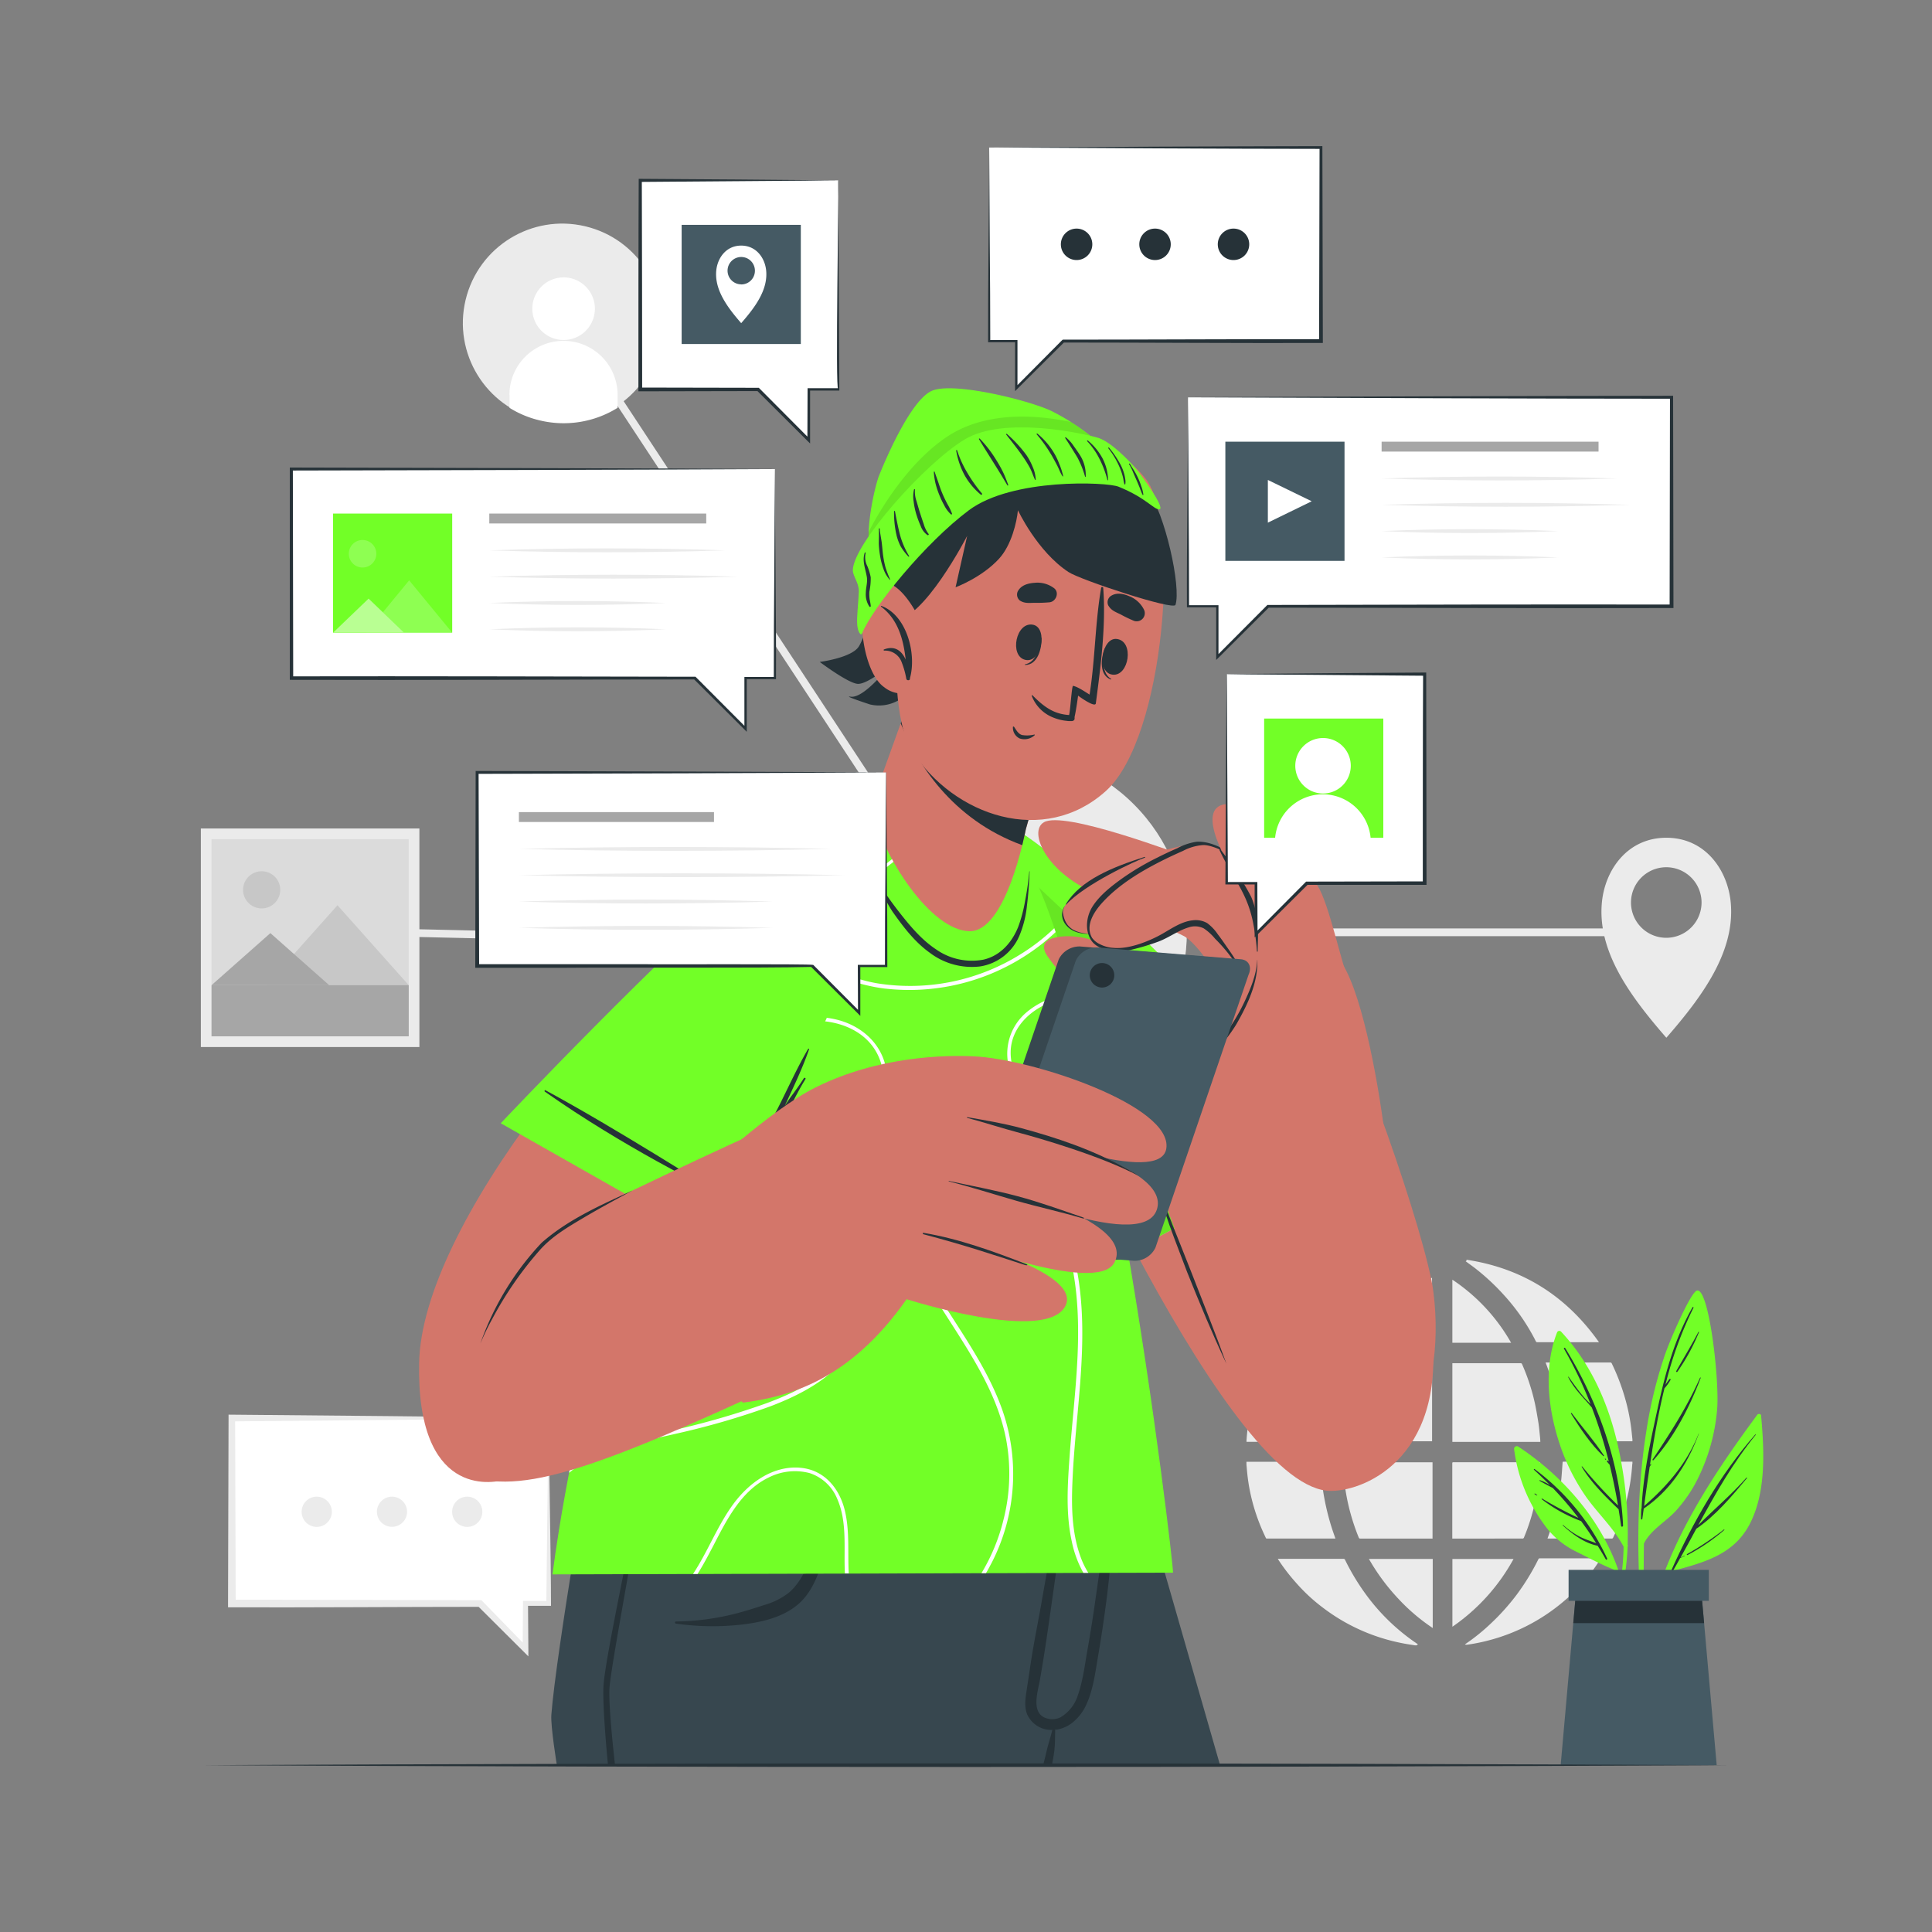 <svg xmlns="http://www.w3.org/2000/svg" viewBox="0 0 500 500"><rect x="0" y="0" width="500" height="500" fill="#808080" stroke="none"/><g id="freepik--background-complete--inject-74"><rect x="159.05" y="181.31" width="2" height="122.76" transform="translate(-86.24 397.14) rotate(-88.69)" style="fill:#ebebeb"></rect><rect x="309.4" y="231.35" width="2" height="119.63" transform="translate(-113.53 253.62) rotate(-38.11)" style="fill:#ebebeb"></rect><rect x="190.32" y="78.61" width="2" height="145.04" transform="translate(-51.58 130.04) rotate(-33.35)" style="fill:#ebebeb"></rect><rect x="77.6" y="323.16" width="168.1" height="2" transform="translate(-174.21 188.47) rotate(-41.5)" style="fill:#ebebeb"></rect><rect x="307.17" y="240.28" width="117" height="2" style="fill:#ebebeb"></rect><circle cx="145.52" cy="83.61" r="25.73" transform="translate(30.4 205.72) rotate(-76.57)" style="fill:#ebebeb"></circle><path d="M137.76,79.88a8.1,8.1,0,1,0,8.1-8.09A8.1,8.1,0,0,0,137.76,79.88Z" style="fill:#fff"></path><path d="M131.87,102.21v3.34a25.89,25.89,0,0,0,7.67,3.21,26.41,26.41,0,0,0,20.3-3.22v-3.33a14,14,0,0,0-28,0Z" style="fill:#fff"></path><path d="M431.25,268.57c9.25-10.63,17.91-22.29,16.65-35.14-.84-8.34-6.59-16.62-16.65-16.62s-15.83,8.28-16.67,16.62C413.3,246.28,422,257.94,431.25,268.57Zm-9.15-35a9.13,9.13,0,1,1,9.15,9.13A9.12,9.12,0,0,1,422.1,233.55Z" style="fill:#ebebeb"></path><g id="freepik--aiZGp2--inject-74"><path d="M400,352.63A66.17,66.17,0,0,1,404.41,373h18.06v-.5l-.15-1.39a50.24,50.24,0,0,0-1.19-7.11,55.6,55.6,0,0,0-4-11.13.41.41,0,0,0-.44-.26H400Z" style="fill:#ebebeb"></path><path d="M400.49,398.18h16.59a.38.38,0,0,0,.41-.27A51.53,51.53,0,0,0,422.42,379a1.74,1.74,0,0,1,.05-.22v-.5l-.27,0H404.72c-.32,0-.3,0-.33.33-.11,1.45-.2,2.9-.34,4.35a60.72,60.72,0,0,1-1.11,6.83,63.39,63.39,0,0,1-2.36,8.12Z" style="fill:#ebebeb"></path><path d="M330.71,403.44l.14.24a49.8,49.8,0,0,0,4.71,6.1,45.58,45.58,0,0,0,6.89,6.35,49.13,49.13,0,0,0,16.14,8.09,51.21,51.21,0,0,0,6.91,1.48l.68.11h.4l.39-.25-.44-.31a53.14,53.14,0,0,1-13.09-12.69,59.14,59.14,0,0,1-5.34-8.87.4.4,0,0,0-.42-.26h-17Z" style="fill:#ebebeb"></path><path d="M347.31,373h23.31V352.64h-18.2a.32.32,0,0,0-.36.24,56.7,56.7,0,0,0-3.71,11.93,61,61,0,0,0-.9,6.47C347.41,371.84,347.36,372.41,347.31,373Z" style="fill:#ebebeb"></path><path d="M347.45,378.44c0,.48,0,1,.07,1.44.1,1.14.18,2.27.34,3.4.22,1.56.46,3.12.77,4.67a55.6,55.6,0,0,0,3,9.94.4.4,0,0,0,.43.3h18.68V378.44Z" style="fill:#ebebeb"></path><path d="M375.87,352.76v20.4h22.76c0-.52-.05-1-.1-1.53-.12-1.14-.21-2.28-.39-3.41-.28-1.73-.57-3.46-.94-5.17a53.61,53.61,0,0,0-3.29-10,.37.37,0,0,0-.39-.25H375.87Z" style="fill:#ebebeb"></path><path d="M375.85,378.71v19.47H394a.38.38,0,0,0,.4-.27,52.72,52.72,0,0,0,3.1-10.28c.34-1.81.6-3.64.83-5.47.15-1.19.18-2.4.26-3.61a.47.47,0,0,0,0-.12H376.14C375.9,378.42,375.85,378.49,375.85,378.71Z" style="fill:#ebebeb"></path><path d="M322.6,373.15h19.09a66.58,66.58,0,0,1,4.46-20.52H328.34a.38.38,0,0,0-.41.25,49.66,49.66,0,0,0-4.4,12.77,53.73,53.73,0,0,0-.93,7.16C322.59,372.92,322.6,373,322.6,373.15Z" style="fill:#ebebeb"></path><path d="M322.58,378.29c0,.46,0,.9.06,1.34.13,1.72.33,3.44.63,5.14a50.05,50.05,0,0,0,3.51,11.47c.26.59.54,1.17.81,1.76a.26.26,0,0,0,.28.18h17.74l-.63-1.8a63.43,63.43,0,0,1-3.18-16.23c0-.55-.07-1.1-.09-1.65,0-.14,0-.21-.2-.2H322.58Z" style="fill:#ebebeb"></path><path d="M331.23,347.43a.59.59,0,0,1,0,.08h17a.38.38,0,0,0,.4-.24A57.66,57.66,0,0,1,356.91,335a47.07,47.07,0,0,1,6.36-5.86c1.14-.88,2.33-1.7,3.49-2.54l.19-.15-.23-.16c0-.1.07-.21.11-.36a50,50,0,0,0-35.6,21.51Z" style="fill:#ebebeb"></path><path d="M379.11,425.58a2.15,2.15,0,0,0,.48.08A46,46,0,0,0,385,424.6a49,49,0,0,0,19.57-10.08,46.3,46.3,0,0,0,5.94-5.94,49.16,49.16,0,0,0,3.71-5.13l.08-.16H398.51a.38.38,0,0,0-.39.26,59.63,59.63,0,0,1-5.72,9.31,58.24,58.24,0,0,1-6.7,7.42,51.06,51.06,0,0,1-6.45,5.19Z" style="fill:#ebebeb"></path><path d="M379.32,326.42c.7.52,1.54,1.11,2.35,1.73a58.15,58.15,0,0,1,7.54,7,53.63,53.63,0,0,1,7.91,11.28c.13.26.25.53.4.78a.36.36,0,0,0,.24.15c.28,0,.56,0,.85,0h15.2c-8.47-12-19.84-19.16-34.32-21.35l.1.19Z" style="fill:#ebebeb"></path><path d="M354.27,403.45A54.38,54.38,0,0,0,362,413.87a49.51,49.51,0,0,0,8.79,7.46V403.45Z" style="fill:#ebebeb"></path><path d="M375.88,403.46V421a50.94,50.94,0,0,0,15.82-17.53Z" style="fill:#ebebeb"></path><path d="M354.78,347.36h15.83v-16.7a48.36,48.36,0,0,0-8.88,7.44A56,56,0,0,0,354.78,347.36Z" style="fill:#ebebeb"></path><path d="M375.87,331.18V347.5h15.2A48,48,0,0,0,375.87,331.18Z" style="fill:#ebebeb"></path></g><rect x="51.98" y="214.41" width="56.56" height="56.56" transform="translate(160.52 485.38) rotate(180)" style="fill:#ebebeb"></rect><rect x="54.75" y="217.18" width="51.03" height="51.03" transform="translate(160.52 485.38) rotate(180)" style="fill:#dbdbdb"></rect><path d="M63,229.35a4.81,4.81,0,1,0,3.78-3.78A4.82,4.82,0,0,0,63,229.35Z" style="fill:#c7c7c7"></path><polygon points="68.9 254.96 105.78 254.96 87.34 234.28 68.9 254.96" style="fill:#c7c7c7"></polygon><polygon points="54.75 254.96 85.19 254.96 69.97 241.49 54.75 254.96" style="fill:#a6a6a6"></polygon><rect x="54.75" y="254.96" width="51.03" height="13.24" style="fill:#a6a6a6"></rect><polygon points="142 367 142 415 136 415 136 426.93 124.23 415 60 415 60 367 142 367" style="fill:#fff"></polygon><path d="M142,367c.11,14.49.57,34.27.6,48.59H142l-6,0,.65-.65.09,11.93v1.8l-1.28-1.28L123.62,415.6l.61.25c-19.33,0-46.15.2-65.21.12v-1l.13-48v-.86c20.88.16,62,.56,82.85.86Zm0,0c-20.44.3-61.57.7-82,.85l.85-.85L61,415l-1-1c18.69,0,45.63.09,64.59.13l.25.25,11.69,12-1.27.52.09-11.93v-.65c.39,0,6.12,0,6.64,0l-.6.6c.13-13.81.4-34,.6-48Z" style="fill:#ebebeb"></path><path d="M85.88,391.24a3.91,3.91,0,1,1-3.91-3.9A3.91,3.91,0,0,1,85.88,391.24Z" style="fill:#ebebeb"></path><path d="M105.35,391.24a3.9,3.9,0,1,1-3.9-3.9A3.91,3.91,0,0,1,105.35,391.24Z" style="fill:#ebebeb"></path><path d="M124.83,391.24a3.91,3.91,0,1,1-3.9-3.9A3.91,3.91,0,0,1,124.83,391.24Z" style="fill:#ebebeb"></path><circle cx="260.3" cy="241.29" r="46.86" transform="translate(-94.38 254.73) rotate(-45)" style="fill:#ebebeb"></circle></g><g id="freepik--Plant--inject-74"><path d="M454.78,366.15c-12.39,16.78-25.31,36.26-28.46,57.31a.28.28,0,0,0,.55.11,126.16,126.16,0,0,1,5.48-16.86c8.15-2.24,16.14-4.08,20.42-12.17,4.37-8.31,3.81-19.15,3-28.21C455.7,365.85,455,365.82,454.78,366.15Z" style="fill:#72FF27"></path><path d="M432.47,406.56c5.57-12.5,12.72-25,21.8-35.32.06-.07.16,0,.1.1-5.95,7.32-10.47,15.29-14.88,23.4,4.1-4.17,8.6-7.9,12.49-12.32.07-.09.19,0,.12.13-3.86,4.63-8.07,9.66-13.1,13.09q-2,3.74-4.09,7.48c.34-.19.69-.36,1-.53.06,0,.12.06.06.09-.39.2-.77.4-1.16.57-.65,1.18-1.3,2.36-2,3.54C432.72,407.05,432.35,406.82,432.47,406.56Z" style="fill:#263238"></path><path d="M436.61,402.2a74,74,0,0,0,9.52-6.35c.08-.07.2,0,.11.11a49.86,49.86,0,0,1-9.49,6.47C436.59,402.51,436.46,402.28,436.61,402.2Z" style="fill:#263238"></path><path d="M424.89,420.33a.23.23,0,0,0,.45,0c.06-6.93,0-13.89.11-20.86,1.78-3.58,5.59-5.56,8.24-8.44a37,37,0,0,0,4.94-6.88A49.57,49.57,0,0,0,444.37,365c.73-7.42-2.08-31.89-5.21-31-1.62.44-6.87,12.56-8.26,16.57A115.24,115.24,0,0,0,426,370.85C423.44,387.17,423.65,403.92,424.89,420.33Z" style="fill:#72FF27"></path><path d="M424.84,390.43l0,0c.38-8.77,2.35-17.63,4.2-26.13,2-9.17,4.33-17.8,9-26a.14.14,0,0,1,.24.13,96.09,96.09,0,0,0-7.26,19.94c.31-.5.69-1,1-1.43.13-.19.44,0,.31.18a12.66,12.66,0,0,1-1.48,2.08s0,0-.06,0c-1.62,6.55-2.79,13.26-3.78,19.94a2.75,2.75,0,0,1,.22-.26c.05,0,.14,0,.1.08-.12.22-.26.44-.4.66-.5,3.4-1,6.78-1.43,10.14,6-5.17,11.2-11.25,14.11-18.75,0,0,.07,0,.05,0-2.85,7.77-7.34,14.69-14.26,19.41-.13.9-.25,1.81-.38,2.71,0,.18-.32.13-.32-.05,0-.8,0-1.6.07-2.4A.18.18,0,0,1,424.84,390.43Z" style="fill:#263238"></path><path d="M427.68,377.72c4.62-6.89,8.93-13.58,12.31-21.2,0-.08.18,0,.15.07-2.85,7.56-6.83,15.23-12.23,21.31A.15.15,0,0,1,427.68,377.72Z" style="fill:#263238"></path><path d="M433.82,354.82c1.91-3.38,3.93-6.67,5.73-10.12.05-.1.18,0,.14.08A52.74,52.74,0,0,1,434.11,355,.17.17,0,0,1,433.82,354.82Z" style="fill:#263238"></path><path d="M433.07,356.29a0,0,0,0,1,0,.06A0,0,0,1,1,433.07,356.29Z" style="fill:#263238"></path><path d="M420.19,400.29a70.3,70.3,0,0,1-1.61,13.65c.07.5.14,1,.21,1.5a65.14,65.14,0,0,0,2.44-15.22.48.48,0,0,0,0-.48h0a100.58,100.58,0,0,0-1.53-20.63c-2.14-12.74-6.83-25-15.72-34.51a.63.63,0,0,0-1,.2c-3.59,9.12-2.34,20,.72,29.09a53.11,53.11,0,0,0,7,13.81C413.83,392,417.72,395.61,420.19,400.29Z" style="fill:#72FF27"></path><path d="M405.05,348.85c8.42,13.67,14.28,29.87,15,46,0,.28-.47.36-.51.07-.2-1.46-.42-2.89-.65-4.32h0c-3.48-3.34-7.06-6.86-9.55-11a.08.08,0,0,1,.12-.09,115.19,115.19,0,0,0,9.28,10.1c-.61-3.57-1.32-7.08-2.17-10.54l-.66-.78c-.15-.17.09-.42.25-.25l.2.22a121.84,121.84,0,0,0-4.4-14c-2.15-2.55-4.54-4.76-6.1-7.84a.07.07,0,1,1,.11-.07c1.25,1.76,2.47,3.53,3.89,5.17.57.65,1.19,1.26,1.78,1.89A109.11,109.11,0,0,0,404.73,349,.19.19,0,0,1,405.05,348.85Z" style="fill:#263238"></path><path d="M406.75,365.71c2.73,3.66,5.83,7.16,8.36,11,.07.1-.09.22-.18.13-3.25-3.05-6-7.21-8.36-11C406.5,365.7,406.67,365.61,406.75,365.71Z" style="fill:#263238"></path><path d="M415.49,377.5l.11.12a.09.09,0,1,1-.12.12l-.12-.11C415.28,377.55,415.41,377.42,415.49,377.5Z" style="fill:#263238"></path><path d="M391.86,375.13A42,42,0,0,0,400.74,396,22.23,22.23,0,0,0,408,401.6c3.12,1.54,6.39,3.32,9.62,4.59a62.84,62.84,0,0,1,3.4,12.09c.11-.35.21-.72.31-1.07-2.07-17.8-13.59-33-28.32-42.78A.71.71,0,0,0,391.86,375.13Z" style="fill:#72FF27"></path><path d="M397,380.38c-.1-.09,0-.27.15-.19a60.22,60.22,0,0,1,18.77,23.14c.11.24-.22.46-.36.21q-1-1.8-2.1-3.51h0c-3.36-.63-6.54-3-9-5.25-.07-.06,0-.16.1-.1a20.42,20.42,0,0,0,4.26,3c1.37.7,2.84,1.14,4.27,1.7-1.25-2-2.55-3.88-3.9-5.72A39.29,39.29,0,0,1,399,388a.1.1,0,0,1,.1-.17,101,101,0,0,0,9.39,5,86.34,86.34,0,0,0-6.63-7.74c-1.15-.6-2.31-1.21-3.41-1.85-.09-.05,0-.21.07-.17a12.19,12.19,0,0,1,2.62,1.28C399.79,383,398.42,381.68,397,380.38Z" style="fill:#263238"></path><path d="M397.26,386.53a3.93,3.93,0,0,1,.57.41c.05,0,0,.11-.07.09a4.3,4.3,0,0,1-.59-.34C397.07,386.63,397.16,386.47,397.26,386.53Z" style="fill:#263238"></path><polygon points="444.28 456.83 403.9 456.83 407.16 420.06 407.88 411.95 440.3 411.95 441.02 420.06 444.28 456.83" style="fill:#455a64"></polygon><polygon points="441.02 420.06 407.16 420.06 407.88 411.95 440.3 411.95 441.02 420.06" style="fill:#263238"></polygon><rect x="405.95" y="406.28" width="36.29" height="8.02" style="fill:#455a64"></rect></g><g id="freepik--Character--inject-74"><path d="M315.74,456.78H213.67c-.84-3.28-1.65-6.51-2.47-9.7-.93-3.66-1.85-7.23-2.73-10.71-.19-.77-.4-1.55-.59-2.31l-2-7.79c-.39-1.54-.78-3-1.15-4.55s-.78-3-1.15-4.49c-.11-.39-.2-.77-.3-1.15s-.21-.84-.31-1.25-.26-1-.39-1.52h0c-.14-.53-.27-1.05-.4-1.57-.26-1-.51-2-.74-2.89l-1.05-4.1c-.14-.59-.29-1.17-.44-1.74-.24-.93-.47-1.83-.69-2.73-.16-.59-.3-1.17-.44-1.74q-.92-3.51-1.69-6.6c-.14-.54-.27-1.07-.41-1.59-.22-.89-.44-1.75-.65-2.57-.14-.52-.27-1-.38-1.52-.46-1.76-.87-3.36-1.22-4.77-.1-.37-.19-.74-.29-1.09-.23-.93-.45-1.75-.63-2.49-.08-.3-.14-.58-.22-.84s-.14-.57-.21-.82-.09-.36-.12-.51-.13-.5-.19-.7-.05-.22-.07-.31l-.24-.92h99.35s3.27,11.28,8.51,29.46c1.06,3.7,2.21,7.7,3.44,11.94C307.3,427.32,311.36,441.47,315.74,456.78Z" style="fill:#37474f"></path><path d="M230.38,456.78h-2.55q-5.66-23.44-11-47-1.28-5.71-2.53-11.46c-.08-.36-.16-.71-.23-1.07a.15.15,0,0,1,.29-.08c0,.12.07.24.11.35,1.15,4.1,2.3,8.22,3.42,12.33Q224.38,433.26,230.38,456.78Z" style="fill:#263238"></path><path d="M288.65,373.8l-4.38,21.95-3.6,18-6.12,30.68-.63,3.15-1.05,5.23-.79,4H213.66c-.83-3.29-1.66-6.53-2.46-9.7-.93-3.66-1.85-7.23-2.73-10.71-.19-.77-.4-1.55-.59-2.31l-2-7.79c-.39-1.54-.78-3-1.15-4.55s-.78-3-1.15-4.49c-.11-.39-.2-.77-.3-1.15s-.21-.84-.31-1.25-.26-1-.39-1.52h0c-.14-.53-.27-1.05-.4-1.57-.26-1-.51-2-.74-2.89l-1.05-4.1c-.15-.6-.29-1.17-.44-1.74-.24-.93-.47-1.83-.69-2.73-.16-.59-.3-1.17-.44-1.74q-.92-3.51-1.69-6.6c-.14-.54-.27-1.07-.41-1.59-.22-.89-.44-1.75-.65-2.57-.14-.52-.27-1-.38-1.52-.46-1.76-.87-3.36-1.22-4.77-.1-.37-.19-.74-.29-1.09-.23-.93-.45-1.75-.63-2.49-.08-.3-.14-.58-.22-.84s-.14-.57-.21-.82-.09-.36-.12-.51-.13-.5-.19-.7-.05-.22-.07-.31l-.24-.92Z" style="fill:#263238"></path><path d="M288.66,373.76v0c0,.54-.41,6.47-1.37,15.51-.27,2.63-.59,5.53-1,8.64-.58,4.9-1.3,10.3-2.2,16-1.52,10-3.51,20.85-6.1,31.48-.92,3.83-1.93,7.62-3,11.33l-130.88.05s-1.65-10.06-1.42-13c1.24-16,10.57-70,10.57-70l116.33,0Z" style="fill:#37474f"></path><path d="M288.39,385.54c-.14,4.59-.33,9.17-.63,13.74-.31,5-.76,9.89-1.41,14.83a4.86,4.86,0,0,1-.07.55q-.9,6.94-2.08,13.85c-.74,4.29-1.28,8.92-3.18,12.9a12.5,12.5,0,0,1-3,4,8.94,8.94,0,0,1-4.1,2.13,5,5,0,0,1-.76.12c-.07,0-.15,0-.22,0a.28.28,0,0,1,.14.27c-.05,1.54,0,3.1-.18,4.63a1.25,1.25,0,0,0,0,.19c-.15,1.34-.4,2.66-.65,4H270s0,0,0-.07c.39-1.45.71-2.91,1.08-4.38s.87-2.94,1.22-4.46a.38.38,0,0,1,.11-.14,6.85,6.85,0,0,1-6.63-4.15c-.73-2-.4-4-.1-6,.4-2.62.79-5.25,1.19-7.88.75-4.82,1.72-9.59,2.58-14.39.12-.73.25-1.46.38-2.19,1.72-9.76,3.52-19.53,5.68-29.2.08-.4.17-.81.26-1.21s.49-.19.47.07c-.07.65-.13,1.31-.21,1.95q-.57,5.57-1.33,11.1c-.62,4.33-1.05,8.69-1.66,13-.21,1.48-.41,2.95-.63,4.43-1,7.12-2,14.25-3.25,21.35-.57,3.3-2.62,9.21,2.12,10.23a4.8,4.8,0,0,0,3.22-.4,10.09,10.09,0,0,0,4.41-5.57c1.35-3.78,1.83-7.94,2.53-11.88q1.15-6.51,2.07-13.05h0q1.15-8.18,2.43-16.31c.42-2.77.86-5.54,1.3-8.3.21-1.28.42-2.56.62-3.85C288,385.19,288.39,385.27,288.39,385.54Z" style="fill:#263238"></path><path d="M174.91,419.64a65,65,0,0,0,15.82-2.13c2.38-.62,4.74-1.38,7.07-2.14a18.5,18.5,0,0,0,6.39-3.21c3.59-3.1,5.27-8,6.83-12.32a117.72,117.72,0,0,0,4.15-15c.05-.25.42-.16.43.07a58.07,58.07,0,0,1-2.16,17c-1.29,4.69-3,9.92-6.81,13.21-4,3.46-9.4,4.67-14.5,5.3a66.78,66.78,0,0,1-17.24-.24A.28.28,0,0,1,174.91,419.64Z" style="fill:#263238"></path><path d="M166,385c-.28,7.17-7.71,44.63-8.26,51.79-.35,4.61,1.43,20,1.43,20h-1.82s-1.38-13.7-1.19-20c.2-7.18,8.66-44.57,9.22-51.74A.31.31,0,0,1,166,385Z" style="fill:#263238"></path><path d="M271.61,223.85c49.31,44.44,95,93.1,98.59,118,5,34.39-16.2,43.93-25.67,44-25.81.26-72.7-104.33-89-144.26C239.68,202.79,260.78,214.09,271.61,223.85Z" style="fill: rgb(211, 118, 106);"></path><path d="M346,295l-54.82,29.8s-34.09-63-41.94-92.15,3.87-28.34,29.67-5.64S346,295,346,295Z" style="fill:#c7c7c7"></path><path d="M346,295l-54.82,29.8s-34.09-63-41.94-92.15,3.87-28.34,29.67-5.64S346,295,346,295Z" style="fill:#72FF27"></path><path d="M249.27,232.61c7.85,29.2,41.94,92.17,41.94,92.17l49.92-27.15L249.2,211.22C246.13,213.57,246,220.51,249.27,232.61Z" style="opacity:0.1"></path><path d="M334.75,286.57c-21.14,14.3-41.63,23.59-45.73,26-.2.11-.36-.22-.15-.32,4.14-2.11,26.64-16.11,45.71-26C334.8,286.1,335,286.43,334.75,286.57Z" style="fill:#263238"></path><path d="M303.57,407,143,407.45S157,286.65,216,215.3c13.65-16.52,35.62-7.54,44.88,1.22C284.36,238.79,304,406.41,303.57,407Z" style="fill:#72FF27"></path><path d="M249.31,209.13c-6.86,5-13.45,10.34-20.13,15.51-3.44,2.66-6.8,5.49-10.4,7.92-2.88,1.94-6.19,3.56-9.74,3.36a11.27,11.27,0,0,1-6.39-2.58l.37-.57a11.33,11.33,0,0,0,2.43,1.51c3.55,1.62,7.4.82,10.71-1,3.65-2,6.87-4.85,10.15-7.39q5.38-4.19,10.78-8.37c3.71-2.87,7.4-6,11.26-8.79C248.68,208.86,249,209,249.31,209.13Zm-23.76,82.72c3.55-5.08,5.28-11.9,3.06-17.86-2-5.33-6.77-8.84-12.19-10.14a24.66,24.66,0,0,0-16.73,2c-6.76,3.44-11.67,9.51-17.74,13.91a28.6,28.6,0,0,1-5.5,3.14c-.18.42-.35.84-.52,1.25,6.54-2.48,11.4-7.68,16.63-12.13a35.36,35.36,0,0,1,9.2-6.06,24.11,24.11,0,0,1,9-1.77c5.87-.06,12.14,2.13,15.5,7.21,3.8,5.75,2.68,13.2-.78,18.82-8.79,14.23-28.23,13.33-42.76,13.6a84.66,84.66,0,0,0-14.88,1.39c-.14.38-.28.76-.41,1.14a90.81,90.81,0,0,1,16.93-1.5C198.48,304.66,216.44,304.88,225.55,291.85Zm3.55-36a55.32,55.32,0,0,0,36.1-8.4,53.65,53.65,0,0,0,8-6.23l-.36-1a51.94,51.94,0,0,1-8.47,6.58,53.94,53.94,0,0,1-37.31,7.69c-10.68-1.82-20.25-8.38-30.61-11.28l-.6,1a93.64,93.64,0,0,1,13.1,5.18C215.44,252.26,222,255,229.1,255.86Zm-11.91,97.42a24.79,24.79,0,0,0,7.26-16.09c.31-5.56-1.45-11.43-5.87-15.06-5.07-4.13-12-4.32-18-2.38-6.92,2.24-12.29,7-17,12.43-5.12,5.89-9.59,12.59-15.82,17.41-4.22,3.27-9.56,6-15,6.3-.08.31-.16.64-.23,1a24.31,24.31,0,0,0,8.07-1.89c6.83-2.87,12-8,16.68-13.61,4.93-5.87,9.53-12.46,15.95-16.85,5.61-3.83,13.1-6.34,19.83-4.21,6.26,2,9.89,7.78,10.31,14.15a23.32,23.32,0,0,1-6.23,17.28c-5,5.44-11.76,8.82-18.59,11.34a206.65,206.65,0,0,1-24.31,7.05c-8.76,2.05-19.3,3.84-26.65,9.44-.11.54-.21,1.06-.31,1.59,7.35-6.16,18.62-8,27.73-10.14A200.07,200.07,0,0,0,199.25,364C205.79,361.52,212.24,358.3,217.19,353.28Zm-10.31,26.56c-7.06-.47-13.09,4-17.08,9.39-4.15,5.65-6.6,12.3-10.44,18.12h1.16c1.56-2.45,2.91-5.06,4.22-7.57,3.39-6.58,7.12-13.94,14.09-17.34a15,15,0,0,1,10.68-1.2,11.63,11.63,0,0,1,7.15,6.64c2.68,6.09,1.66,12.88,2,19.33v0h1c-.3-5.27.24-10.59-.91-15.81C217.45,385.38,213.42,380.28,206.88,379.84ZM279.68,403c-2.4-6.53-2.42-13.63-2.09-20.48.8-17.19,4.18-34.55,1.48-51.72-2.06-13.16-7.72-26.51-18.87-34.47-5.66-4-13.43-6.64-19.88-2.8-5.47,3.23-8.33,9.76-8.41,15.94-.08,8,3.64,15.46,7.55,22.21s8.3,13,12.21,19.65,7.22,13.52,8.68,21a48.34,48.34,0,0,1-.67,21.07A49.88,49.88,0,0,1,254,407.14h1.17c.53-.89,1-1.81,1.49-2.72a50.27,50.27,0,0,0,2.57-40c-5.28-14.54-15.89-26.2-22.44-40.09-3.35-7.09-5.52-15.54-2-23A15.62,15.62,0,0,1,241.4,294a14.43,14.43,0,0,1,11.31-.53c6.92,2.26,12.68,7.84,16.65,13.78a56.25,56.25,0,0,1,7.85,19.21c3.68,16.69.78,33.85-.41,50.64-.52,7.25-1,14.66.58,21.83a27.94,27.94,0,0,0,3,8.12h1.28A20.76,20.76,0,0,1,279.68,403ZM262.26,279.17c3.35,6.81,10.15,10.5,16.9,13.27,2.5,1,5,2,7.5,3-.06-.35-.14-.69-.2-1-3.92-1.66-7.92-3.15-11.74-5.07-6.52-3.27-13.25-9.17-13.16-17.1.09-7.28,6.79-12.44,13.42-13.76a22.31,22.31,0,0,1,3.21-.39c-.08-.29-.16-.58-.23-.87a20.36,20.36,0,0,0-12.36,4.79A14,14,0,0,0,262.26,279.17Z" style="fill:#fff"></path><path d="M204.7,220.69c-46.75,35.89-95.5,96.82-96.23,132-.72,34.74,18.79,31.28,22.08,30.26,34.74-10.82,76.61-107.18,92.1-146.43C238,197.56,216.26,211.81,204.7,220.69Z" style="fill: rgb(211, 118, 106);"></path><path d="M129.59,290.7l54.28,30.78s35.21-62.34,43.58-91.38-3.37-28.41-29.57-6.17S129.59,290.7,129.59,290.7Z" style="fill:#72FF27"></path><path d="M141,282.51c20.88,14.67,41.2,24.33,45.26,26.77.19.12.36-.21.16-.31-4.11-2.19-26.36-16.59-45.25-26.81C141,282,140.82,282.36,141,282.51Z" style="fill:#263238"></path><path d="M180.38,319.36a31.7,31.7,0,0,1,3.27,1.46c5.22-10.37,4.27-8,9.58-18.32q3.92-7.59,7.81-15.18c2.7-5.26,5.12-10.75,8.1-15.86a.13.13,0,0,1,.24.12c-1.73,5-4.07,9.82-6.29,14.63.49-.75,1-1.51,1.49-2.23,1.2-1.61,2.37-3.22,3.44-4.92.16-.27.6-.05.43.21-1,1.62-1.91,3.29-2.8,5s-1.88,3.32-2.89,5-2,3.07-3.13,4.57l-.39.55c-1.42,3-2.8,6-4.29,9-5.22,10.43-10.6,18.63-10.78,18.58a29.46,29.46,0,0,1-3.93-2.28C180.08,319.55,180.23,319.35,180.38,319.36Z" style="fill:#263238"></path><path d="M342.14,384.61c-16.09-2.36-25.2-32.26-43.07-79.85-3.13-8.36,38.42-56.18,44.06-48.49,7.11,9.69,25.94,63.43,27.82,78C374.65,363.1,360.93,387.35,342.14,384.61Z" style="fill: rgb(211, 118, 106);"></path><path d="M317.39,352.92c-3.67-7.78-6.95-15.73-10.16-23.7-3-8.05-6.4-16-8.16-24.46,2.52,8.2,6,16.08,9.09,24.09,2.75,7.06,6.7,17,9.23,24.07Z" style="fill:#263238"></path><path d="M358,290.78c-2.25-16.34-6.86-39.13-12.7-43.9-6.13-5-28.38-21.76-34.81-24s-35.07-13.13-40.33-10.08c-4.21,2.43.77,13.51,14.41,18.83,12,4.66,18.15,9,21.57,10.5S318.08,255,315.79,260c-1.36,2.95-9.94,6.41-15.28,4s-6.66-13-12.76-18-16.86-4.38-17.48-1.48,2.93,4.27,8.43,14.14c3.54,6.35,3.78,21.59,11.81,32.52,4,5.49,11.06,20.1,11.06,20.1Z" style="fill: rgb(211, 118, 106);"></path><path d="M282.06,241.5a10.58,10.58,0,0,1-5.34-2.42,4.09,4.09,0,0,1-1.25-3.54,2,2,0,0,1,.53-1.31c.1-.07-.06-.21-.11-.1a6.14,6.14,0,0,1-.49.65,2.77,2.77,0,0,0-.31.62,3.36,3.36,0,0,0-.23,1.33,4.37,4.37,0,0,0,1.06,2.71c1.52,1.82,3.87,2.3,6.13,2.22A.08.08,0,0,0,282.06,241.5Z" style="fill:#263238"></path><path d="M345.34,246.88c-5.19-8.16-18.47-22.86-31.63-27.92-8.89-3.42-39.51,11.47-38.62,17.32s6.12,5.88,13.86,5c2.82-.33,17.74-5.68,20.28-2.55,3.65,4.5,8.29,19.88,8.29,19.88Z" style="fill: rgb(211, 118, 106);"></path><path d="M275.85,234c3.79-6.26,12.1-9.6,20.37-12.23.13-.05.2.15.08.19-2.11.67-15.59,6.87-20.36,12.14C275.89,234.16,275.81,234.06,275.85,234Z" style="fill:#263238"></path><path d="M345.34,246.88c-5.19-8.16-18.47-22.86-31.63-27.92-8.89-3.42-33.12,15.64-32.23,21.49s8.4,6.33,16.71,3.44c2.68-.93,11.68-7.26,14.22-4.13,3.65,4.5,12.56,15.68,12.56,15.68Z" style="fill: rgb(211, 118, 106);"></path><path d="M319.83,248.52c-.83-1.29-1.11-1.74-2-3s-1.73-2.53-2.67-3.73a11.6,11.6,0,0,0-2.74-2.89,5.93,5.93,0,0,0-3.67-.73c-2.88.27-5.49,2.09-7.93,3.49-2.73,1.57-8.38,4.1-12.72,3.64a8.59,8.59,0,0,1-3.41-.93,5.24,5.24,0,0,1-2.05-1.64c-1.88-3.18.47-6.82,2.88-9.39,4.47-4.8,10.49-8.28,16.32-11.14,1.44-.7,2.89-1.36,4.34-2a13,13,0,0,1,5.25-1.5c3,0,7.94,3,9.47,4,.12.07.2-.12.09-.19-1.85-1.15-6.43-4.91-11.29-4.67a15.24,15.24,0,0,0-5.05,1.7q-2.54,1.09-5,2.34a67.82,67.82,0,0,0-9.26,5.47c-2.77,2-5.71,4.27-7.58,7.15-1.62,2.49-2.11,6-.53,8.66,1.32,2.21,4.15,2.74,5.45,2.91a14,14,0,0,0,3.83,0,60.36,60.36,0,0,0,8.33-2.42c2.63-1,5-2.82,7.72-3.64a5.07,5.07,0,0,1,3.93.26,13.55,13.55,0,0,1,2.93,2.68,41.37,41.37,0,0,1,4.9,5.82C319.78,249.24,320.18,249.05,319.83,248.52Z" style="fill:#263238"></path><path d="M349.19,254c-1.91-3.88-5.11-19.86-8.19-24.77s-17.16-21.86-23.74-21.13c-8.27.91.33,15.82,4.66,22s3.59,16.56,3.59,16.56Z" style="fill: rgb(211, 118, 106);"></path><path d="M315.89,219.87a74.13,74.13,0,0,1,4.23,6.18,48,48,0,0,1,3.7,6.09,21.29,21.29,0,0,1,1.6,6.81c.11,1.15.15,2.29.15,3.45s-.1,2.53-.07,3.79c0,.13-.21.15-.21,0a54.54,54.54,0,0,0-.89-6.86,29.75,29.75,0,0,0-2.07-6.83c-1.93-4.33-4.76-8.19-6.72-12.5C315.53,219.84,315.78,219.73,315.89,219.87Z" style="fill:#263238"></path><path d="M325.4,248.36c.2,5.92-2.49,11.58-5.37,16.61-2,3.37-4.73,6.2-6.74,9.55A37.59,37.59,0,0,0,308,290.94a34.12,34.12,0,0,1,7.85-21.75A49.2,49.2,0,0,0,322,259.4c1.64-3.48,3.18-7.14,3.38-11Z" style="fill:#263238"></path><path d="M266.38,225.53a75.34,75.34,0,0,1-1.08,7.59,37.37,37.37,0,0,1-1.76,6.68c-1.54,3.9-4.49,7.5-9,8.55a16.1,16.1,0,0,1-12.24-2.62c-3.76-2.48-6.7-6-9.39-9.42-1.67-2.12-3.25-4.29-4.71-6.54-.74-1.13-1.49-2.27-2.18-3.44s-1.31-2.36-2.06-3.48c-.06-.09-.26,0-.2.07,1.46,2.66,5.86,11.07,7.33,13.16,2.68,3.79,5.61,7.67,9.51,10.47a18,18,0,0,0,13.07,3.56,13.26,13.26,0,0,0,10.17-8,27.23,27.23,0,0,0,1.94-7.79c.37-2.93.57-5.89.69-8.84C266.44,225.5,266.39,225.5,266.38,225.53Z" style="fill:#263238"></path><path d="M250.84,241c-9.9-.28-22.11-18.73-25.37-31.93-.21-.9,11.46-31.62,13.14-37.95.34-1.3,37.18,20.19,37.18,20.19s-7.43,12.23-10.29,23.27C265.27,215.51,260.41,241.25,250.84,241Z" style="fill: rgb(211, 118, 106);"></path><path d="M275.78,191.3s-7.42,12.23-10.29,23.28c-.05.22-.36,1.83-.93,4.15C246.14,212,237.2,197.2,233.1,187.2c2.51-7,4.83-13.51,5.5-16.07C239,169.82,275.78,191.3,275.78,191.3Z" style="fill:#263238"></path><path d="M226.6,155s-2.51,9.37-4.34,12.31-10.11,4-10.11,4,7.3,5.49,9.81,5.67,8.16-4.62,8.16-4.62-6.48,8.49-10,7.94c-2.17-.34,5,2,5,2a10.12,10.12,0,0,0,7.17-.93C235.57,179.42,226.6,155,226.6,155Z" style="fill:#263238"></path><path d="M240.27,127c-8.13,12.87-11.82,55.46-4.29,67.24,10.91,17.08,34.3,24.83,50.22,10.47,15.44-13.91,19.25-69.5,10.33-80.78C283.39,107.36,252.29,108,240.27,127Z" style="fill: rgb(211, 118, 106);"></path><path d="M271.66,155.87a34.48,34.48,0,0,1-3.8.14c-1.46,0-2.62.23-3.91-.58a2,2,0,0,1-.58-2.33c.84-1.65,2.62-2.14,4.38-2.27a7.15,7.15,0,0,1,5,1.36C274.22,153.25,273.37,155.64,271.66,155.87Z" style="fill:#263238"></path><path d="M269.53,165.07c0-.11-.24.1-.25.22-.35,2.86-1.23,6.09-4,6.64-.08,0-.09.16,0,.16C268.54,172.13,269.66,167.84,269.53,165.07Z" style="fill:#263238"></path><path d="M267.44,161.7c-4.53-1-6.3,8.09-2.1,9.07S271.24,162.59,267.44,161.7Z" style="fill:#263238"></path><path d="M285.91,167.83c0-.1.19.18.17.29-.64,2.82-.9,6.15,1.48,7.58.08.05,0,.19-.05.16C284.47,174.81,284.85,170.39,285.91,167.83Z" style="fill:#263238"></path><path d="M289,165.36c4.62.54,3.21,9.74-1.07,9.24S285.14,164.91,289,165.36Z" style="fill:#263238"></path><path d="M293.46,160.67A35.24,35.24,0,0,1,290,159c-1.32-.64-2.43-1-3.2-2.35a2,2,0,0,1,.57-2.33c1.52-1.08,3.33-.69,4.94,0a7.15,7.15,0,0,1,3.78,3.52A2.1,2.1,0,0,1,293.46,160.67Z" style="fill:#263238"></path><path d="M262.44,188.1c.55.79,1.05,1.83,2.06,2.12a7.76,7.76,0,0,0,3.18-.12.1.1,0,0,1,.09.17,3.89,3.89,0,0,1-3.89.84,3.09,3.09,0,0,1-1.74-2.94C262.13,188,262.36,188,262.44,188.1Z" style="fill:#263238"></path><path d="M267.06,180.2a9.76,9.76,0,0,0,5.6,5.53,12.19,12.19,0,0,0,3.44.83,3.07,3.07,0,0,0,.67.05c.21,0,.41,0,.64,0a.72.72,0,0,0,.69-.52v0a2.58,2.58,0,0,0,0-.29v0l0-.25c.48-2.17.91-5.52.91-5.52.72.55,4.43,3.16,4.59,2,1.26-9.54,2.66-20.14,1.91-29.9a.27.27,0,0,0-.53,0c-1.58,9.11-1.54,18.44-3,27.63-1.2-.75-3.14-2.07-4.28-2.26-.33,0-.72,6.5-1,7.45a.55.55,0,0,1,0,.1c-3.76-.24-6.3-1.88-9.38-5C267.19,179.79,266.93,179.94,267.06,180.2Z" style="fill:#263238"></path><path d="M231.24,160.52c7.65.36,19.06-21.83,19.06-21.83l-3,13.3s6.83-2.52,11.29-7.44c3.18-3.5,4.56-9.45,4.85-12.5,0,0,5,10.7,13.1,16,3,2,27.17,10,27.67,8.49,1.51-4.46-2.63-23.65-7.3-29.83-5.39-7.11-13.82-15.09-30.11-14.42s-23.19,8.66-27.74,15.13S228.43,160.39,231.24,160.52Z" style="fill:#263238"></path><path d="M240,164.69s-5.77-15.57-12.6-13.85-4.91,22.6,1.42,27a7.39,7.39,0,0,0,10.57-1.33Z" style="fill: rgb(211, 118, 106);"></path><path d="M228.1,156.81c-.11,0-.17.12-.09.18,4.4,3.28,5.8,8.51,6.38,13.71-1-2.2-2.72-3.72-5.62-2.62-.15.06-.08.3.07.3a4.55,4.55,0,0,1,4.43,2.8,22.4,22.4,0,0,1,1.29,4.51c.11.5,1,.47.94-.08a.53.53,0,0,1,0-.13C237.25,169.25,234.67,159.21,228.1,156.81Z" style="fill:#263238"></path><path d="M286.08,116.14a58.26,58.26,0,0,0-13.91-9.75c-5.72-2.75-25.06-7.58-30.85-5.31s-12.9,19.64-13.89,22.2-5.06,18.65-.64,24.34S240.66,126.8,252.6,121,286.08,116.14,286.08,116.14Z" style="fill:#72FF27"></path><path d="M286.08,116.15s-21.55-1.06-33.48,4.8-21.38,32.36-25.82,26.67c-1.94-2.5-2.33-5.39-2-9.91,3.79-7.4,11-18.45,20.28-24.66,8.7-5.82,20.5-6.29,32.14-3.82A67.09,67.09,0,0,1,286.08,116.15Z" style="opacity:0.1"></path><path d="M223.06,164c2.88-6.94,16.46-23.57,27.69-31.95s35.65-7.32,38.71-6.1c7.42,3,9.23,6.11,10.65,5.83s-4.47-8.56-6.18-10.55-6.43-6.9-9.74-7.92-24.28-5.77-34.54.42-28.79,27-28.94,33.81c0,1.64,1.62,3.26,1.55,5.58-.1,3.05-.59,6.45-.4,8.67C222,163.56,222.81,164.59,223.06,164Z" style="fill:#72FF27"></path><path d="M254.13,127.71a37.66,37.66,0,0,1-3.72-5.24,28.11,28.11,0,0,1-2.71-5.9.12.12,0,1,0-.24.05,20.92,20.92,0,0,0,2.15,6.32,17.85,17.85,0,0,0,4.23,5.08C254,128.18,254.28,127.9,254.13,127.71Z" style="fill:#263238"></path><path d="M225.36,156.86a17.34,17.34,0,0,0-.29-1.73,9.33,9.33,0,0,1-.08-2,16.63,16.63,0,0,0,.35-3.72,14.24,14.24,0,0,0-.88-2.92,5,5,0,0,1-.44-3.36.12.12,0,0,0-.23-.08c-.73,2.16.21,4.17.55,6.3.22,1.36-.25,2.66-.26,4A5.76,5.76,0,0,0,225,157C225.08,157.12,225.37,157.06,225.36,156.86Z" style="fill:#263238"></path><path d="M230.38,150a31.08,31.08,0,0,1-1.19-3.08,24.72,24.72,0,0,1-.64-3.17c-.15-1.06-.21-2.12-.34-3.17-.15-1.25-.45-2.49-.54-3.74,0-.16-.25-.11-.24,0,.09,1.3,0,2.61,0,3.91a25.41,25.41,0,0,0,.38,3.36,17.11,17.11,0,0,0,.83,3.12,8,8,0,0,0,1.61,2.79A.07.07,0,0,0,230.38,150Z" style="fill:#263238"></path><path d="M235.28,143.9a21.27,21.27,0,0,1-2.41-5.66c-.5-2-.88-3.94-1.25-5.91,0-.14-.25-.13-.24,0a25.49,25.49,0,0,0,.65,6.22,13.21,13.21,0,0,0,1.06,2.85,14.44,14.44,0,0,0,2,2.63C235.16,144.14,235.36,144,235.28,143.9Z" style="fill:#263238"></path><path d="M240.32,138.18a7.4,7.4,0,0,1-1.25-2.53c-.35-1-.68-2-1-3s-.59-2-.87-2.93a7.28,7.28,0,0,1-.41-3,.13.13,0,0,0-.24-.06,7.69,7.69,0,0,0-.11,3.06,20,20,0,0,0,.68,3.32,27.44,27.44,0,0,0,1.17,3.13,4.79,4.79,0,0,0,1.77,2.33C240.25,138.53,240.46,138.34,240.32,138.18Z" style="fill:#263238"></path><path d="M245.17,130.42c-.45-.87-.88-1.74-1.26-2.64s-.7-1.81-1-2.72-.69-1.93-1-2.9a.12.12,0,1,0-.24,0,18.2,18.2,0,0,0,.45,3,21,21,0,0,0,.95,2.87,22.15,22.15,0,0,0,1.27,2.7,7.91,7.91,0,0,0,1.77,2.39.18.18,0,0,0,.28-.18A15.35,15.35,0,0,0,245.17,130.42Z" style="fill:#263238"></path><path d="M260.93,125.49c-.41-1.11-.81-2.19-1.32-3.25a32.16,32.16,0,0,0-1.76-3.15,31.65,31.65,0,0,0-4.28-5.56c-.09-.09-.29,0-.21.13,2.41,4,5,7.91,7.34,11.94A.13.13,0,0,0,260.93,125.49Z" style="fill:#263238"></path><path d="M267.26,120.84a15.9,15.9,0,0,0-1.65-3.1,34,34,0,0,0-5-5.42c-.12-.1-.3,0-.19.16,1.43,1.84,2.9,3.66,4.23,5.58a31.93,31.93,0,0,1,1.84,2.93c.55,1,.87,2.13,1.37,3.16a.1.1,0,0,0,.18,0A8.76,8.76,0,0,0,267.26,120.84Z" style="fill:#263238"></path><path d="M274.11,120a16.38,16.38,0,0,0-1.47-3,19.22,19.22,0,0,0-4.17-4.78c-.11-.09-.26.08-.17.19a37,37,0,0,1,3.71,5.18c.55.92,1.05,1.87,1.55,2.81s.84,2,1.44,2.88c.05.08.15,0,.14-.06A17.1,17.1,0,0,0,274.11,120Z" style="fill:#263238"></path><path d="M279.57,117.91c-.54-.86-1.13-1.68-1.72-2.51a9.63,9.63,0,0,0-2-2.21c-.12-.09-.24.07-.17.18,1.07,1.64,2.11,3.31,3.14,5a25.19,25.19,0,0,1,2,5,.09.09,0,0,0,.16,0A9.55,9.55,0,0,0,279.57,117.91Z" style="fill:#263238"></path><path d="M285.29,118.54a15.66,15.66,0,0,0-3.76-4.54c-.1-.09-.27.09-.17.18a19.16,19.16,0,0,1,3.24,4.69,26.19,26.19,0,0,1,2,5.36c0,.08.17.09.17,0A12.83,12.83,0,0,0,285.29,118.54Z" style="fill:#263238"></path><path d="M291.22,124.06a9.48,9.48,0,0,0-.25-1.29,12.23,12.23,0,0,0-.94-2.46,26.7,26.7,0,0,0-3-4.45c-.09-.13-.29,0-.19.16a21.53,21.53,0,0,1,2.71,4.45,17.35,17.35,0,0,1,.9,2.4c.12.4.21.81.29,1.22a6,6,0,0,0,.26,1.2.12.12,0,0,0,.23,0A3.57,3.57,0,0,0,291.22,124.06Z" style="fill:#263238"></path><path d="M295.37,125.87a17.67,17.67,0,0,0-.77-2,18.35,18.35,0,0,0-1-1.92c-.39-.63-.8-1.25-1.16-1.9a.13.13,0,1,0-.21.14,12.4,12.4,0,0,1,1,2c.27.65.56,1.29.84,1.93s.55,1.29.82,1.94.48,1.37.82,2a.1.1,0,0,0,.19-.06A9.28,9.28,0,0,0,295.37,125.87Z" style="fill:#263238"></path><path d="M274,248.28l-24.1,70.64c-.94,2.05,0,3.86,2.06,4L289.18,326a6,6,0,0,0,5.48-3.41L318.76,252c.94-2.06,0-3.86-2.06-4l-37.22-3.06A6,6,0,0,0,274,248.28Z" style="fill:#37474f"></path><path d="M278.42,248.6l-24.09,70.64c-1,2.05,0,3.86,2,4l37.22,3.06a6,6,0,0,0,5.48-3.41l24.1-70.64c.94-2.06,0-3.86-2.06-4l-37.22-3.06A6.06,6.06,0,0,0,278.42,248.6Z" style="fill:#455a64"></path><path d="M288.36,252.74a3.17,3.17,0,1,1-2.83-3.49A3.17,3.17,0,0,1,288.36,252.74Z" style="fill:#263238"></path><path d="M121.6,382.05c14.85,5,36.14-3.16,92.37-29.66,7.78-3.67-3.33-65.53-11.84-62.05-10.72,4.4-51.36,23.77-54.15,25.57C124.42,331,111.53,378.63,121.6,382.05Z" style="fill: rgb(211, 118, 106);"></path><path d="M181.17,304.38s17.83-17,30-23c16.24-8.08,33.59-8.36,40.87-8,15.19.67,51.47,12.79,49.8,23.85-1.51,10-38-4.26-38-4.26s39.56,8.41,35.53,20.13S254,305.78,254,305.78s40.46,9.55,34.39,21c-4.59,8.63-43-6.44-43-6.44s34.72,8.46,30.38,17.54c-4.79,10-41.14-1.65-41.14-1.65-14.91,21.23-30.7,25.24-42.26,26.76C189.51,363.33,181.17,304.38,181.17,304.38Z" style="fill: rgb(211, 118, 106);"></path><path d="M250.35,289.12c4.68.82,9.43,1.61,14,2.85s9.15,2.63,13.61,4.28c10.94,4.06,17.15,8.31,16.74,8.09-9.75-5.22-26.13-9.89-30.73-11.12s-9.11-2.7-13.69-3.93C250.18,289.26,250.24,289.1,250.35,289.12Z" style="fill:#263238"></path><path d="M245.6,305.63c5.93,1.3,11.87,2.38,17.75,3.95s11.26,3.55,17,5.51c.44.15.21.34-.23.2-5.81-1.72-11.3-2.88-17.12-4.54s-11.58-3.54-17.44-5C245.46,305.74,245.51,305.61,245.6,305.63Z" style="fill:#263238"></path><path d="M239,319.06c9.17,1.53,18,4.75,26.68,8.12.43.17.11.38-.34.23-8.82-2.86-15.71-5.18-26.4-8C238.75,319.33,238.77,319,239,319.06Z" style="fill:#263238"></path><path d="M163.58,308.16c-4.22,2.28-8.44,4.56-12.56,7s-8.25,4.86-11.4,8.46a92.4,92.4,0,0,0-12.18,17.63,64.23,64.23,0,0,0-3.13,6.47,73.19,73.19,0,0,1,15.85-26.08c6.79-6,15.27-9.74,23.42-13.5Z" style="fill:#263238"></path></g><g id="freepik--speech-bubbles--inject-74"><polygon points="255.99 38.18 255.99 88.28 263.02 88.28 263.02 100.44 275.17 88.28 341.86 88.28 341.86 38.18 255.99 38.18" style="fill:#fff"></polygon><path d="M256,38.18l.15,25.12q.12,12.53.13,25L256,88h7.32v.29l0,12.15-.55-.22L274.91,88l.11-.1h.15c19.63,0,47.33-.15,66.69-.12l-.48.48.12-50.1.36.37c-21.41,0-64.47-.23-85.87-.37Zm0,0c21.39-.13,64.47-.34,85.87-.36h.36v.36l.12,50.1v.48h-.48c-19.26.07-47.14-.11-66.69-.11l.26-.11-12.18,12.12-.56.56v-.79l0-12.15.3.3-7,0h-.28c-.05-14.68.24-35.51.28-50.38Z" style="fill:#263238"></path><path d="M315.16,63.23a4.07,4.07,0,1,0,4.07-4.07A4.07,4.07,0,0,0,315.16,63.23Z" style="fill:#263238"></path><path d="M294.85,63.23a4.07,4.07,0,1,0,4.07-4.07A4.07,4.07,0,0,0,294.85,63.23Z" style="fill:#263238"></path><path d="M274.55,63.23a4.07,4.07,0,1,0,4.07-4.07A4.07,4.07,0,0,0,274.55,63.23Z" style="fill:#263238"></path><polygon points="229.36 199.9 229.36 250 222.33 250 222.33 262.15 210.18 250 123.49 250 123.49 199.9 229.36 199.9" style="fill:#fff"></polygon><path d="M229.36,199.9c0,15,.33,35.63.28,50.38h-.28l-7,0,.29-.3,0,12.15v.79l-.55-.56-12.18-12.12c-12.79.34-51.38.1-64.76.23l-21.67,0H123V250l.1-50.1v-.37h.37c26.39.05,79.49.21,105.87.37Zm0,0c-26.38.17-79.5.33-105.87.37l.37-.37L124,250l-.46-.47c10.82,0,32.53,0,43.34,0,.48.11,43.23-.12,43.6.19l12.13,12.18-.56.23L222,250v-.3h.3l7,0-.28.28q0-12.47.12-25l.16-25.12Z" style="fill:#263238"></path><rect x="134.29" y="210.17" width="50.49" height="2.56" style="fill:#a6a6a6"></rect><path d="M134.29,219.69c26.49-.67,54.48-.65,81,0-26.52.66-54.49.68-81,0Z" style="fill:#ebebeb"></path><path d="M134.29,226.5c27.12-.65,57.13-.65,84.26,0-27.13.66-57.13.66-84.26,0Z" style="fill:#ebebeb"></path><path d="M134.29,233.32c21.86-.68,43.87-.68,65.74,0-21.87.67-43.87.67-65.74,0Z" style="fill:#ebebeb"></path><path d="M134.29,240.13c21.86-.67,43.87-.67,65.74,0-21.87.67-43.87.67-65.74,0Z" style="fill:#ebebeb"></path><polygon points="307.45 102.8 307.45 156.9 315.04 156.9 315.04 170.03 328.16 156.9 432.58 156.9 432.58 102.8 307.45 102.8" style="fill:#fff"></polygon><path d="M307.45,102.8l.15,27.11c.08,9,.12,18,.13,27l-.28-.28h7.89v.29l0,13.13-.55-.23,13.1-13.15.1-.11h.15c30.75-.06,74.11-.17,104.42-.1l-.46.46.09-54.1.37.37c-31.19,0-93.94-.23-125.13-.37Zm0,0c31.18-.14,93.95-.35,125.13-.37H433v.37l.09,54.1v.46h-.47c-30.15.1-73.81-.09-104.42-.1l.26-.11-13.15,13.1-.56.55V170l0-13.13.3.3-7.59,0h-.28c-.08-15.84.26-38.34.28-54.38Z" style="fill:#263238"></path><rect x="317.12" y="114.31" width="30.84" height="30.84" style="fill:#455a64"></rect><polygon points="328.12 135.26 328.12 124.21 339.47 129.73 328.12 135.26" style="fill:#fff"></polygon><rect x="357.56" y="114.31" width="56.14" height="2.56" style="fill:#a6a6a6"></rect><path d="M357.56,123.83c20.28-.67,40.7-.67,61,0-20.28.67-40.7.67-61,0Z" style="fill:#ebebeb"></path><path d="M357.56,130.64c21.36-.67,42.88-.67,64.25,0-21.37.67-42.88.67-64.25,0Z" style="fill:#ebebeb"></path><path d="M357.56,137.45c15.2-.67,30.52-.67,45.73,0-15.21.67-30.53.67-45.73,0Z" style="fill:#ebebeb"></path><path d="M357.56,144.26c15.2-.67,30.52-.67,45.73,0-15.21.68-30.53.68-45.73,0Z" style="fill:#ebebeb"></path><polygon points="200.56 121.39 200.56 175.5 192.96 175.5 192.96 188.62 179.84 175.5 75.42 175.5 75.42 121.39 200.56 121.39" style="fill:#fff"></polygon><path d="M200.55,121.39c0,16.14.35,38.47.28,54.39h-.28l-7.59,0,.3-.3,0,13.12v.79l-.56-.56-13.15-13.09.26.1c-30.76,0-74.1.21-104.42.1H75v-.46L75,121.39V121h.38c31.2.06,94,.21,125.13.37Zm0,0c-31.18.17-94,.33-125.13.38l.37-.38.09,54.11-.46-.46c30.14-.07,73.82.05,104.42.1H180l.1.1,13.1,13.15-.55.23,0-13.12v-.3h.3l7.59,0-.28.28q0-13.47.13-27l.15-27.12Z" style="fill:#263238"></path><rect x="86.19" y="132.91" width="30.84" height="30.84" style="fill:#72FF27"></rect><path d="M90.34,142.62a3.56,3.56,0,1,0,2.8-2.8A3.56,3.56,0,0,0,90.34,142.62Z" style="fill:#fff;opacity:0.2"></path><polygon points="94.74 163.75 117.04 163.75 105.89 150.19 94.74 163.75" style="fill:#fff;opacity:0.2"></polygon><polygon points="86.19 163.75 104.59 163.75 95.39 154.92 86.19 163.75" style="fill:#72FF27"></polygon><polygon points="86.19 163.75 104.59 163.75 95.39 154.92 86.19 163.75" style="fill:#fff;opacity:0.5"></polygon><rect x="126.63" y="132.91" width="56.14" height="2.56" style="fill:#a6a6a6"></rect><path d="M126.63,142.43c20.28-.68,40.7-.68,61,0-20.29.67-40.71.67-61,0Z" style="fill:#ebebeb"></path><path d="M126.63,149.24c21.37-.67,42.88-.67,64.25,0-21.37.67-42.88.67-64.25,0Z" style="fill:#ebebeb"></path><path d="M126.63,156.05c15.2-.67,30.52-.67,45.73,0-15.21.67-30.53.67-45.73,0Z" style="fill:#ebebeb"></path><path d="M126.63,162.86c15.2-.67,30.52-.67,45.73,0-15.21.67-30.53.67-45.73,0Z" style="fill:#ebebeb"></path><polygon points="317.48 174.45 317.48 228.55 325.08 228.55 325.08 241.68 338.2 228.55 368.7 228.55 368.7 174.45 317.48 174.45" style="fill:#fff"></polygon><path d="M317.48,174.45l.3,54.1-.3-.29,7.6,0h.32v.32l.05,13.13-.63-.26,13.08-13.17.12-.12,30.68-.06-.48.48c0-13.47,0-40.62.08-54.1l.4.4-51.22-.4Zm0,0c13-.12,38.65-.35,51.62-.4,0,13.7.09,40.81.08,54.5V229h-.48L338.2,229l.3-.12-13.16,13.08-.64.63v-.89l0-13.13.33.33-7.6,0h-.3v-.3l.3-54.1Z" style="fill:#263238"></path><rect x="327.16" y="185.96" width="30.84" height="30.84" style="fill:#72FF27"></rect><path d="M335.22,198.17A7.18,7.18,0,1,0,342.4,191,7.18,7.18,0,0,0,335.22,198.17Z" style="fill:#fff"></path><path d="M354.75,216.81H330a12.41,12.41,0,0,1,24.71,0Z" style="fill:#fff"></path><polygon points="216.92 46.68 216.92 100.78 209.32 100.78 209.32 113.91 196.2 100.78 165.7 100.78 165.7 46.68 216.92 46.68" style="fill:#fff"></polygon><path d="M216.92,46.68l.3,54.1v.3h-.3l-7.59,0,.32-.33,0,13.13v.89l-.64-.63L195.9,101.08l.3.13-30.5.06h-.48v-.49c0-13.69,0-40.82.08-54.5,13,.08,38.65.25,51.62.4Zm0,0-51.22.4.4-.4c.06,13.49.08,40.62.09,54.1l-.49-.48c.19,0,30.52.06,30.68.06l.12.12,13.09,13.16-.64.27.05-13.13v-.32h.33l7.59,0c-.8,1.83.25-54.18,0-53.8Z" style="fill:#263238"></path><rect x="176.4" y="58.19" width="30.84" height="30.84" transform="translate(383.65 147.22) rotate(180)" style="fill:#455a64"></rect><path d="M198.28,70c-.32-3.23-2.55-6.44-6.46-6.44s-6.13,3.21-6.45,6.44c-.49,5,2.86,9.51,6.45,13.63C195.42,79.53,198.78,75,198.28,70Zm-6.46,3.59a3.54,3.54,0,1,1,3.55-3.54A3.53,3.53,0,0,1,191.82,73.61Z" style="fill:#fff"></path></g><g id="freepik--Table--inject-74"><path d="M447.61,456.83c-126.6.61-268.62.62-395.22,0,126.6-.62,268.62-.61,395.22,0Z" style="fill:#263238"></path></g></svg>